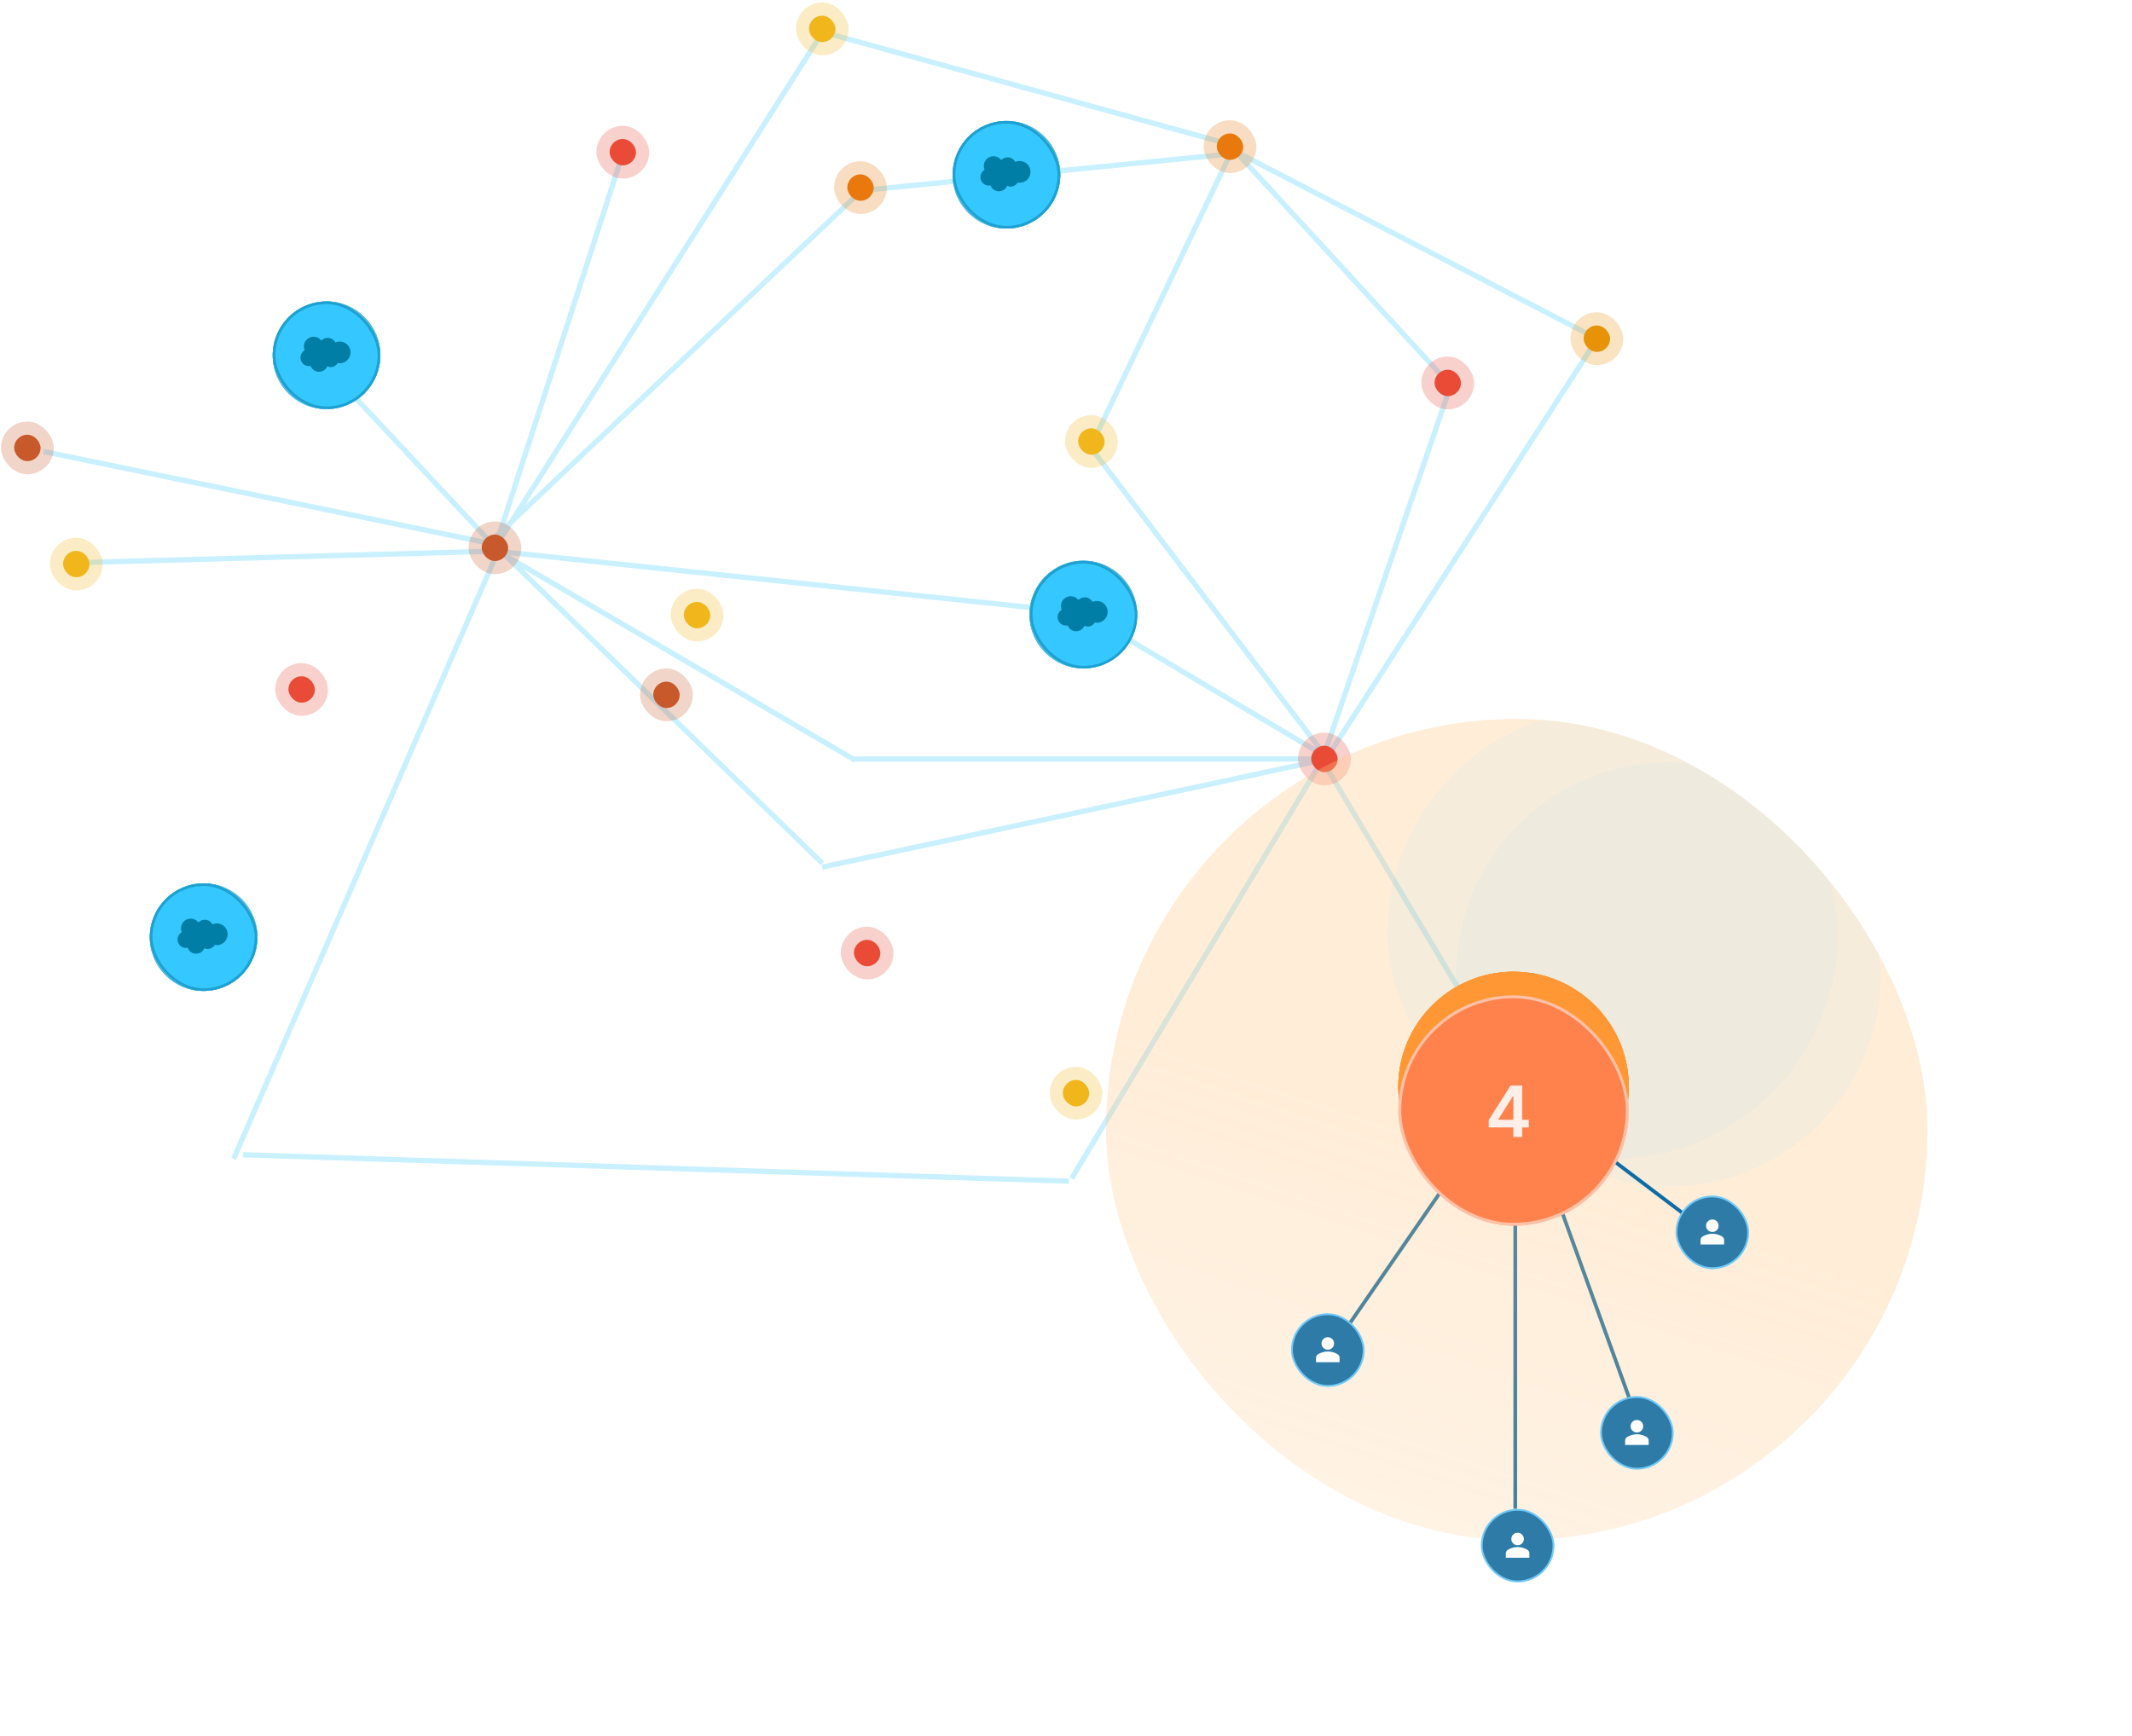 <svg viewBox="0 0 555 452" fill="none" xmlns="http://www.w3.org/2000/svg"><path d="M20 146.5l109-3M11.354 117.556l116.802 24.047M85 95.5l43 46M214.382 7.966l-85.54 134.666M161.478 41.977l-32.636 100.656M285.149 113.774l35.384-74.204M224.001 49.873l-95.846 90.693M225.031 49.528l96.877-9.62M214.038 8.305l105.808 29.2M416.036 88.348l-94.815-49.126M377.604 100.324L320.19 37.86M415.691 88.359l-69.394 107.526M377.869 99.705l-33.667 98.251M397.108 286.602l-52.906-88.648M60.822 301.688l69.051-158.713M214.038 224.735l-83.479-81.074M222.626 197.939l-92.755-54.278M278.279 307.527l-215.053-6.871M281 159.5l-150.441-15.839M278.966 306.837l66.646-111.305M214.038 225.77l131.573-28.17M222.626 197.6h122.985M282 159.5l64 38M284.463 117.198l61.149 80.388" stroke="#C8F0FF" stroke-width="1.374"/><circle class="pulse pulse-group-1" cx="85" cy="92.5" r="13.625" fill="#8FE0FE" stroke="#51BCE3" stroke-width=".75"/><circle class="pulse pulse-group-1" cx="85" cy="92.5" r="13.625" fill="#8FE0FE" stroke="#51BCE3" stroke-width=".75"/><circle class="pulse pulse-group-1" cx="85" cy="92.5" r="13.625" fill="#8FE0FE" stroke="#51BCE3" stroke-width=".75"/><circle class="pulse pulse-group-1" cx="85" cy="92.5" r="13.625" fill="#8FE0FE" stroke="#51BCE3" stroke-width=".75"/><rect x="71.344" y="78.844" width="27.313" height="27.313" rx="13.656" fill="#35C7FF"/><rect x="71.344" y="78.844" width="27.313" height="27.313" rx="13.656" stroke="#1DA1D1" stroke-width=".687"/><g clip-path="url(#clip0_863_2163)"><path d="M83.647 88.68a2.296 2.296 0 011.653-.71c.862 0 1.608.48 2.008 1.191a2.77 2.77 0 011.137-.24c1.553 0 2.805 1.267 2.805 2.83 0 1.563-1.257 2.83-2.805 2.83-.19 0-.375-.02-.55-.056a2.054 2.054 0 01-2.69.847 2.344 2.344 0 01-2.154 1.427 2.344 2.344 0 01-2.2-1.533 2.184 2.184 0 01-2.62-2.154c.001-.809.437-1.522 1.088-1.903a2.523 2.523 0 012.314-3.526 2.523 2.523 0 012.014.997z" fill="#007EA6"/></g><circle class="pulse pulse-group-2" cx="282" cy="160" r="13.625" fill="#8FE0FE" stroke="#51BCE3" stroke-width=".75"/><circle class="pulse pulse-group-2" cx="282" cy="160" r="13.625" fill="#8FE0FE" stroke="#51BCE3" stroke-width=".75"/><circle class="pulse pulse-group-2" cx="282" cy="160" r="13.625" fill="#8FE0FE" stroke="#51BCE3" stroke-width=".75"/><circle class="pulse pulse-group-2" cx="282" cy="160" r="13.625" fill="#8FE0FE" stroke="#51BCE3" stroke-width=".75"/><rect x="268.433" y="146.398" width="27.313" height="27.313" rx="13.656" fill="#35C7FF"/><rect x="268.433" y="146.398" width="27.313" height="27.313" rx="13.656" stroke="#1DA1D1" stroke-width=".687"/><g clip-path="url(#clip1_863_2163)"><path d="M280.737 156.235a2.297 2.297 0 011.653-.711c.861 0 1.608.481 2.008 1.192.346-.155.732-.24 1.137-.24 1.553 0 2.805 1.267 2.805 2.83 0 1.562-1.257 2.829-2.805 2.829-.19 0-.375-.02-.551-.055a2.053 2.053 0 01-2.689.847 2.346 2.346 0 01-2.154 1.427 2.343 2.343 0 01-2.199-1.533 2.184 2.184 0 01-2.62-2.154c0-.809.436-1.522 1.087-1.903a2.522 2.522 0 012.314-3.526 2.53 2.53 0 012.014.997z" fill="#007EA6"/></g><circle class="pulse pulse-group-3" cx="262" cy="45.5" r="13.625" fill="#8FE0FE" stroke="#51BCE3" stroke-width=".75"/><circle class="pulse pulse-group-3" cx="262" cy="45.5" r="13.625" fill="#8FE0FE" stroke="#51BCE3" stroke-width=".75"/><circle class="pulse pulse-group-3" cx="262" cy="45.5" r="13.625" fill="#8FE0FE" stroke="#51BCE3" stroke-width=".75"/><circle class="pulse pulse-group-3" cx="262" cy="45.5" r="13.625" fill="#8FE0FE" stroke="#51BCE3" stroke-width=".75"/><rect x="248.344" y="31.843" width="27.313" height="27.313" rx="13.656" fill="#35C7FF"/><rect x="248.344" y="31.843" width="27.313" height="27.313" rx="13.656" stroke="#1DA1D1" stroke-width=".687"/><g clip-path="url(#clip2_863_2163)"><path d="M260.647 41.68a2.297 2.297 0 011.653-.71c.862 0 1.608.48 2.009 1.191.345-.155.731-.24 1.136-.24 1.553 0 2.805 1.267 2.805 2.83 0 1.563-1.257 2.83-2.805 2.83-.19 0-.375-.02-.55-.056a2.055 2.055 0 01-2.69.847 2.345 2.345 0 01-2.154 1.427 2.344 2.344 0 01-2.199-1.533 2.184 2.184 0 01-2.62-2.154c0-.809.436-1.522 1.087-1.903a2.522 2.522 0 012.314-3.526 2.523 2.523 0 012.014.997z" fill="#007EA6"/></g><circle class="pulse pulse-group-4" cx="53" cy="244" r="13.625" fill="#8FE0FE" stroke="#51BCE3" stroke-width=".75"/><circle class="pulse pulse-group-4" cx="53" cy="244" r="13.625" fill="#8FE0FE" stroke="#51BCE3" stroke-width=".75"/><circle class="pulse pulse-group-4" cx="53" cy="244" r="13.625" fill="#8FE0FE" stroke="#51BCE3" stroke-width=".75"/><circle class="pulse pulse-group-4" cx="53" cy="244" r="13.625" fill="#8FE0FE" stroke="#51BCE3" stroke-width=".75"/><rect x="39.343" y="230.344" width="27.313" height="27.313" rx="13.656" fill="#35C7FF"/><rect x="39.343" y="230.344" width="27.313" height="27.313" rx="13.656" stroke="#1DA1D1" stroke-width=".687"/><g clip-path="url(#clip3_863_2163)"><path d="M51.647 240.18a2.3 2.3 0 011.653-.711c.862 0 1.608.481 2.009 1.192.345-.155.73-.24 1.137-.24 1.552 0 2.804 1.267 2.804 2.83 0 1.563-1.257 2.83-2.804 2.83-.19 0-.376-.02-.551-.056a2.052 2.052 0 01-2.69.847 2.343 2.343 0 01-4.353-.106 2.183 2.183 0 01-2.62-2.153c0-.81.436-1.523 1.087-1.904a2.523 2.523 0 012.314-3.525 2.518 2.518 0 012.014.996z" fill="#007EA6"/></g><rect x=".252" y="109.752" width="13.741" height="13.741" rx="6.871" fill="#C8592A" opacity=".25"/><rect x="3.687" y="113.187" width="6.871" height="6.871" rx="3.435" fill="#C8592A"/><rect x="12.982" y="139.986" width="13.741" height="13.741" rx="6.871" fill="#F1B61C" opacity=".25"/><rect x="16.418" y="143.421" width="6.871" height="6.871" rx="3.435" fill="#F1B61C"/><rect x="166.623" y="174.041" width="13.741" height="13.741" rx="6.871" fill="#C8592A" opacity=".25"/><rect x="170.058" y="177.476" width="6.871" height="6.871" rx="3.435" fill="#C8592A"/><rect x="174.584" y="153.283" width="13.741" height="13.741" rx="6.871" fill="#F1B61C" opacity=".25"/><rect x="178.019" y="156.718" width="6.871" height="6.871" rx="3.435" fill="#F1B61C"/><rect x="121.97" y="135.76" width="13.741" height="13.741" rx="6.871" fill="#C8592A" opacity=".25"/><rect x="125.406" y="139.195" width="6.871" height="6.871" rx="3.435" fill="#C8592A"/><rect x="71.646" y="172.642" width="13.741" height="13.741" rx="6.871" fill="#E94B36" opacity=".25"/><rect x="75.082" y="176.078" width="6.871" height="6.871" rx="3.435" fill="#E94B36"/><rect x="408.822" y="81.314" width="13.741" height="13.741" rx="6.871" fill="#E89208" opacity=".25"/><rect x="412.257" y="84.749" width="6.871" height="6.871" rx="3.435" fill="#E89208"/><rect x="313.318" y="31.314" width="13.741" height="13.741" rx="6.871" fill="#E9780D" opacity=".25"/><rect x="316.753" y="34.749" width="6.871" height="6.871" rx="3.435" fill="#E9780D"/><rect x="370.002" y="92.83" width="13.741" height="13.741" rx="6.871" fill="#E94B36" opacity=".25"/><rect x="373.437" y="96.265" width="6.871" height="6.871" rx="3.435" fill="#E94B36"/><rect x="207.166" y=".65" width="13.741" height="13.741" rx="6.871" fill="#F1B61C" opacity=".25"/><rect x="210.601" y="4.085" width="6.871" height="6.871" rx="3.435" fill="#F1B61C"/><rect x="277.232" y="108.088" width="13.741" height="13.741" rx="6.871" fill="#F1B61C" opacity=".25"/><rect x="280.667" y="111.523" width="6.871" height="6.871" rx="3.435" fill="#F1B61C"/><rect x="217.131" y="41.971" width="13.741" height="13.741" rx="6.871" fill="#E9780D" opacity=".25"/><rect x="220.566" y="45.406" width="6.871" height="6.871" rx="3.435" fill="#E9780D"/><rect x="155.252" y="32.752" width="13.741" height="13.741" rx="6.871" fill="#E94B36" opacity=".25"/><rect x="158.687" y="36.187" width="6.871" height="6.871" rx="3.435" fill="#E94B36"/><rect x="218.857" y="241.267" width="13.741" height="13.741" rx="6.871" fill="#E94B36" opacity=".25"/><rect x="222.292" y="244.703" width="6.871" height="6.871" rx="3.435" fill="#E94B36"/><rect x="337.904" y="190.728" width="13.741" height="13.741" rx="6.871" fill="#E94B36" opacity=".25"/><rect x="341.339" y="194.164" width="6.871" height="6.871" rx="3.435" fill="#E94B36"/><rect x="273.232" y="277.752" width="13.741" height="13.741" rx="6.871" fill="#F1B61C" opacity=".25"/><rect x="276.667" y="281.187" width="6.871" height="6.871" rx="3.435" fill="#F1B61C"/><path d="M394.507 282.062l-49.093 71.126M394.452 281.973v110.87M394.507 282.062l32.809 90.764" stroke="#0D6CA5" stroke-width=".958"/><g opacity=".32" filter="url(#filter0_f_863_2163)"><g clip-path="url(#clip4_863_2163)"><rect x="287.911" y="187.181" width="213.848" height="213.848" rx="106.924" fill="url(#paint0_linear_863_2163)"/><g opacity=".12" filter="url(#filter1_f_863_2163)"><rect x="379.113" y="198.47" width="110.512" height="110.512" rx="55.256" fill="#15A2D6"/></g><g opacity=".12" filter="url(#filter2_f_863_2163)"><rect x="361.113" y="184.47" width="117.286" height="117.286" rx="58.643" fill="#15A2D6"/></g></g></g><path d="M394.028 282.536l51.249 38.796" stroke="#0D6CA5" stroke-width=".958"/><circle class="pulse pulse-group-5" cx="394" cy="283" r="30" fill="#FF9734"/><circle class="pulse pulse-group-5" cx="394" cy="283" r="30" fill="#FF9734"/><circle class="pulse pulse-group-5" cx="394" cy="283" r="30" fill="#FF9734"/><circle class="pulse pulse-group-5" cx="394" cy="283" r="30" fill="#FF9734"/><g filter="url(#filter3_dd_863_2163)"><rect x="364" y="253" width="60" height="60" rx="30" fill="#FF824D"/><rect x="364.384" y="253.384" width="59.232" height="59.232" rx="29.616" stroke="#fff" stroke-opacity=".5" stroke-width=".768"/><path opacity=".87" d="M387.548 287.403v-1.93l5.685-8.982h1.609v2.748h-.981l-3.827 6.064v.105h7.935v1.995h-10.421zm6.391 2.486v-3.075l.026-.863v-9.46h2.29v13.398h-2.316z" fill="#fff"/></g><rect x="436.416" y="311.517" width="18.68" height="18.68" rx="9.34" fill="#2E7BA8"/><rect x="436.416" y="311.517" width="18.68" height="18.68" rx="9.34" stroke="#70C9F5" stroke-width=".479"/><path d="M445.755 320.757c-.452 0-.836-.157-1.152-.47a1.562 1.562 0 01-.474-1.157c0-.452.158-.835.474-1.147.316-.313.7-.469 1.152-.469.453 0 .837.156 1.152.469.317.312.475.695.475 1.147 0 .459-.158.845-.475 1.157-.315.313-.699.47-1.152.47zm-3.063 3.262v-1.167c0-.186.051-.363.154-.529.103-.166.245-.302.424-.409a5.304 5.304 0 011.198-.499 4.764 4.764 0 011.287-.179c.439 0 .871.058 1.297.174.426.117.822.285 1.188.504.179.1.321.233.424.399.103.166.155.346.155.539v1.167h-6.127z" fill="#fff"/><rect x="416.778" y="363.72" width="18.68" height="18.68" rx="9.34" fill="#2E7BA8"/><rect x="416.778" y="363.72" width="18.68" height="18.68" rx="9.34" stroke="#70C9F5" stroke-width=".479"/><path d="M426.117 372.959c-.452 0-.836-.156-1.152-.469a1.564 1.564 0 01-.474-1.157c0-.453.158-.835.474-1.148.316-.313.7-.469 1.152-.469.453 0 .837.156 1.153.469.316.313.474.695.474 1.148 0 .459-.158.844-.474 1.157-.316.313-.7.469-1.153.469zm-3.063 3.263v-1.167c0-.187.051-.363.154-.53.104-.166.245-.302.424-.409a5.348 5.348 0 011.198-.498c.426-.12.855-.18 1.287-.18.439 0 .872.058 1.297.175.426.116.822.284 1.188.503.179.1.321.233.424.4.103.166.155.346.155.539v1.167h-6.127z" fill="#fff"/><rect x="385.722" y="393.082" width="18.68" height="18.68" rx="9.34" fill="#2E7BA8"/><rect x="385.722" y="393.082" width="18.68" height="18.68" rx="9.34" stroke="#70C9F5" stroke-width=".479"/><path d="M395.061 402.322c-.452 0-.837-.157-1.152-.47a1.56 1.56 0 01-.475-1.157c0-.452.158-.835.475-1.148.315-.312.7-.469 1.152-.469.452 0 .837.157 1.152.469.316.313.475.696.475 1.148 0 .459-.159.845-.475 1.157-.315.313-.7.47-1.152.47zm-3.063 3.262v-1.167c0-.186.051-.363.154-.529.103-.166.245-.303.424-.409a5.304 5.304 0 011.198-.499c.426-.12.855-.18 1.287-.18a4.914 4.914 0 012.485.679c.179.1.321.233.424.399.103.166.154.346.154.539v1.167h-6.126z" fill="#fff"/><rect x="336.313" y="342.169" width="18.68" height="18.68" rx="9.34" fill="#2E7BA8"/><rect x="336.313" y="342.169" width="18.68" height="18.68" rx="9.34" stroke="#70C9F5" stroke-width=".479"/><path d="M345.652 351.408c-.452 0-.837-.156-1.152-.469a1.565 1.565 0 01-.474-1.157c0-.453.158-.835.474-1.148.315-.313.7-.469 1.152-.469.453 0 .837.156 1.152.469.317.313.475.695.475 1.148 0 .458-.158.844-.475 1.157a1.572 1.572 0 01-1.152.469zm-3.063 3.263v-1.167c0-.187.051-.363.154-.53.103-.166.245-.302.424-.409a5.348 5.348 0 011.198-.498c.426-.12.855-.18 1.287-.18a4.873 4.873 0 012.485.678c.179.1.321.233.424.4.103.166.154.345.154.539v1.167h-6.126z" fill="#fff"/><defs><clipPath id="clip0_863_2163"><path fill="#fff" transform="translate(77.87 85.37)" d="M0 0h13.741v13.741H0z"/></clipPath><clipPath id="clip1_863_2163"><path fill="#fff" transform="translate(274.96 152.925)" d="M0 0h13.741v13.741H0z"/></clipPath><clipPath id="clip2_863_2163"><path fill="#fff" transform="translate(254.871 38.37)" d="M0 0h13.741v13.741H0z"/></clipPath><clipPath id="clip3_863_2163"><path fill="#fff" transform="translate(45.87 236.871)" d="M0 0h13.741v13.741H0z"/></clipPath><clipPath id="clip4_863_2163"><rect x="287.911" y="187.181" width="213.848" height="213.848" rx="106.924" fill="#fff"/></clipPath><filter id="filter0_f_863_2163" x="237.911" y="137.181" width="313.848" height="313.848" filterUnits="userSpaceOnUse" color-interpolation-filters="sRGB"><feFlood flood-opacity="0" result="BackgroundImageFix"/><feBlend in="SourceGraphic" in2="BackgroundImageFix" result="shape"/><feGaussianBlur stdDeviation="25" result="effect1_foregroundBlur_863_2163"/></filter><filter id="filter1_f_863_2163" x="322.422" y="141.779" width="223.894" height="223.894" filterUnits="userSpaceOnUse" color-interpolation-filters="sRGB"><feFlood flood-opacity="0" result="BackgroundImageFix"/><feBlend in="SourceGraphic" in2="BackgroundImageFix" result="shape"/><feGaussianBlur stdDeviation="28.346" result="effect1_foregroundBlur_863_2163"/></filter><filter id="filter2_f_863_2163" x="300.946" y="124.304" width="237.619" height="237.619" filterUnits="userSpaceOnUse" color-interpolation-filters="sRGB"><feFlood flood-opacity="0" result="BackgroundImageFix"/><feBlend in="SourceGraphic" in2="BackgroundImageFix" result="shape"/><feGaussianBlur stdDeviation="30.083" result="effect1_foregroundBlur_863_2163"/></filter><filter id="filter3_dd_863_2163" x="351.718" y="245.324" width="84.563" height="84.563" filterUnits="userSpaceOnUse" color-interpolation-filters="sRGB"><feFlood flood-opacity="0" result="BackgroundImageFix"/><feColorMatrix in="SourceAlpha" values="0 0 0 0 0 0 0 0 0 0 0 0 0 0 0 0 0 0 127 0" result="hardAlpha"/><feOffset dy="4.606"/><feGaussianBlur stdDeviation="6.141"/><feComposite in2="hardAlpha" operator="out"/><feColorMatrix values="0 0 0 0 0.412 0 0 0 0 0.337 0 0 0 0 0.216 0 0 0 0.12 0"/><feBlend in2="BackgroundImageFix" result="effect1_dropShadow_863_2163"/><feColorMatrix in="SourceAlpha" values="0 0 0 0 0 0 0 0 0 0 0 0 0 0 0 0 0 0 127 0" result="hardAlpha"/><feMorphology radius="1.535" in="SourceAlpha" result="effect2_dropShadow_863_2163"/><feOffset dy="1.535"/><feGaussianBlur stdDeviation="2.303"/><feComposite in2="hardAlpha" operator="out"/><feColorMatrix values="0 0 0 0 0 0 0 0 0 0 0 0 0 0 0 0 0 0 0.08 0"/><feBlend in2="effect1_dropShadow_863_2163" result="effect2_dropShadow_863_2163"/><feBlend in="SourceGraphic" in2="effect2_dropShadow_863_2163" result="shape"/></filter><linearGradient id="paint0_linear_863_2163" x1="424.339" y1="312.992" x2="394.835" y2="401.029" gradientUnits="userSpaceOnUse"><stop stop-color="#FFC684"/><stop offset="1" stop-color="#FFC684" stop-opacity=".71"/></linearGradient><style>@keyframes pulsing{to{transform:scale(2);opacity:0}}.pulse{animation:pulsing 4s ease-out infinite;will-change:opacity,transform;}.pulse:nth-of-type(4n+1){animation-delay:-1s}.pulse:nth-of-type(4n+2){animation-delay:-2s}.pulse:nth-of-type(4n+3){animation-delay:-3s}.pulse-group-1{transform-origin:85px 92.5px}.pulse-group-2{transform-origin:282px 160px}.pulse-group-3{transform-origin:262px 45.5px}.pulse-group-4{transform-origin:53px 244px}.pulse-group-5{transform-origin:394px 283px}</style></defs></svg>